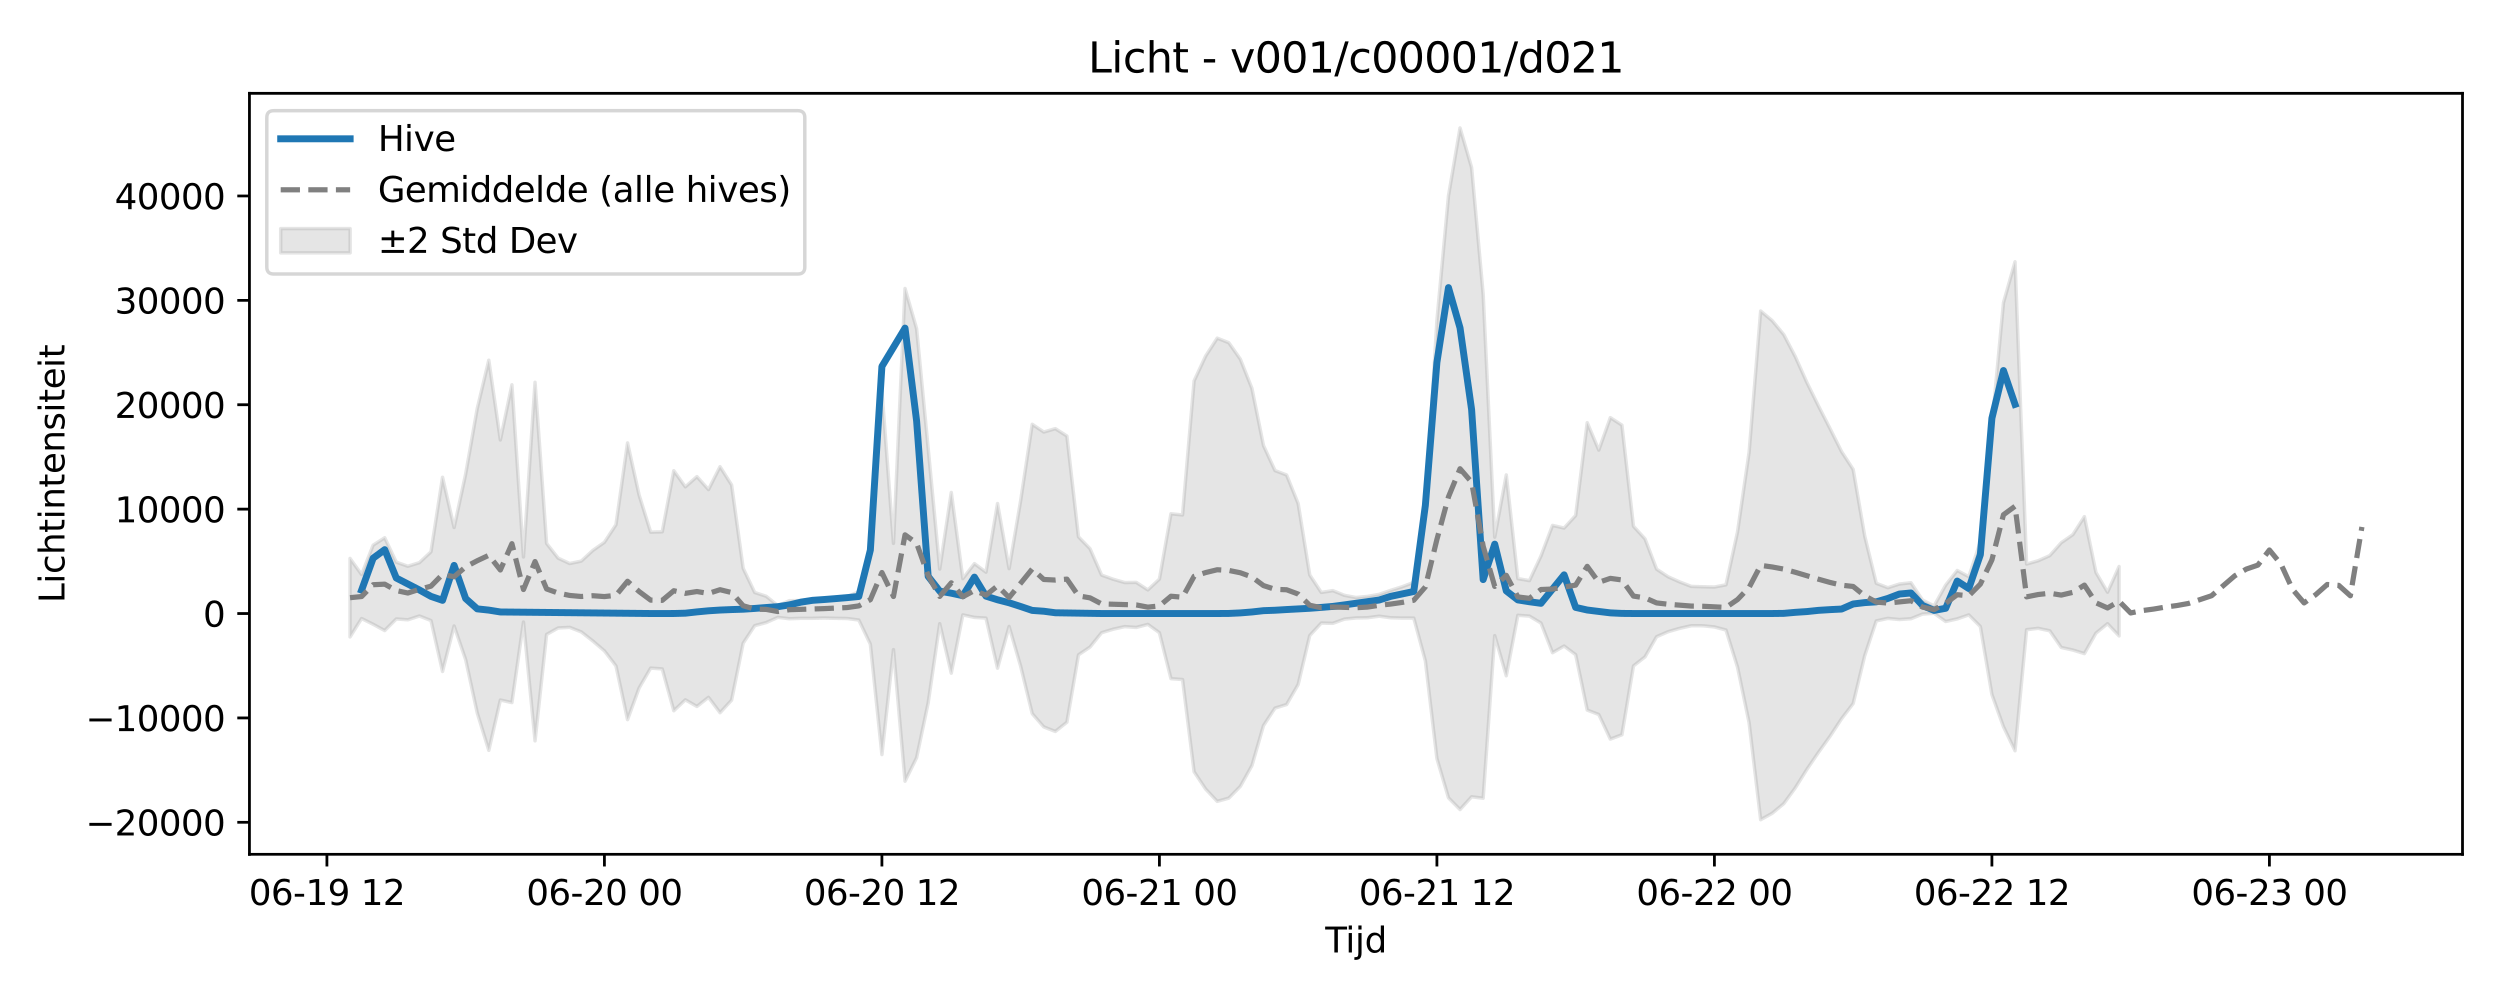 <?xml version="1.0" encoding="utf-8" standalone="no"?>
<!DOCTYPE svg PUBLIC "-//W3C//DTD SVG 1.1//EN"
  "http://www.w3.org/Graphics/SVG/1.1/DTD/svg11.dtd">
<svg xmlns:xlink="http://www.w3.org/1999/xlink" width="720pt" height="288pt" viewBox="0 0 720 288" xmlns="http://www.w3.org/2000/svg" version="1.1">
 <defs>
  <style type="text/css">*{stroke-linejoin: round; stroke-linecap: butt}</style>
 </defs>
 <g id="figure_1">
  <g id="patch_1">
   <path d="M 0 288 
L 720 288 
L 720 0 
L 0 0 
z
" style="fill: #ffffff"/>
  </g>
  <g id="axes_1">
   <g id="patch_2">
    <path d="M 71.84 246.04 
L 709.2 246.04 
L 709.2 26.88 
L 71.84 26.88 
z
" style="fill: #ffffff"/>
   </g>
   <g id="FillBetweenPolyCollection_1">
    <defs>
     <path id="ma3ac910454" d="M 100.811 -127.176 
L 100.811 -104.559 
L 104.141 -109.864 
L 107.471 -108.197 
L 110.801 -106.394 
L 114.131 -109.742 
L 117.461 -109.497 
L 120.791 -110.591 
L 124.121 -109.285 
L 127.451 -94.615 
L 130.781 -107.718 
L 134.111 -98.017 
L 137.441 -82.69 
L 140.771 -71.89 
L 144.101 -86.393 
L 147.431 -85.651 
L 150.761 -108.861 
L 154.091 -74.631 
L 157.421 -105.277 
L 160.751 -107.144 
L 164.081 -107.316 
L 167.411 -106.009 
L 170.741 -103.381 
L 174.071 -100.549 
L 177.401 -96.206 
L 180.731 -80.74 
L 184.061 -89.84 
L 187.391 -95.584 
L 190.721 -95.349 
L 194.051 -83.3 
L 197.381 -86.451 
L 200.711 -84.536 
L 204.041 -87.169 
L 207.371 -82.736 
L 210.701 -86.356 
L 214.031 -102.749 
L 217.361 -107.812 
L 220.691 -108.707 
L 224.021 -110.197 
L 227.351 -109.805 
L 230.681 -109.924 
L 234.01 -109.925 
L 237.34 -110.003 
L 240.67 -109.921 
L 244 -109.865 
L 247.33 -109.435 
L 250.66 -102.474 
L 253.99 -70.68 
L 257.32 -100.92 
L 260.65 -63.004 
L 263.98 -69.768 
L 267.31 -85.551 
L 270.64 -108.373 
L 273.97 -94.122 
L 277.3 -110.915 
L 280.63 -110.186 
L 283.96 -109.987 
L 287.29 -95.556 
L 290.62 -107.588 
L 293.95 -96.124 
L 297.28 -82.476 
L 300.61 -78.648 
L 303.94 -77.338 
L 307.27 -80.004 
L 310.6 -99.398 
L 313.93 -101.655 
L 317.26 -105.779 
L 320.59 -106.788 
L 323.92 -107.531 
L 327.25 -107.297 
L 330.58 -108.178 
L 333.91 -105.775 
L 337.24 -92.541 
L 340.57 -92.294 
L 343.9 -65.734 
L 347.23 -60.735 
L 350.56 -57.207 
L 353.89 -58.138 
L 357.22 -61.531 
L 360.55 -67.497 
L 363.88 -79.016 
L 367.21 -84.069 
L 370.54 -85.096 
L 373.87 -90.859 
L 377.2 -104.953 
L 380.53 -108.558 
L 383.86 -108.476 
L 387.19 -109.694 
L 390.52 -110.024 
L 393.85 -110.088 
L 397.18 -110.533 
L 400.51 -110.088 
L 403.84 -109.993 
L 407.17 -109.984 
L 410.5 -97.677 
L 413.83 -69.552 
L 417.16 -58.23 
L 420.49 -54.844 
L 423.82 -58.523 
L 427.15 -58.105 
L 430.48 -104.941 
L 433.81 -93.373 
L 437.14 -110.799 
L 440.47 -110.56 
L 443.8 -108.561 
L 447.13 -100.017 
L 450.46 -101.941 
L 453.79 -99.445 
L 457.12 -83.502 
L 460.45 -82.218 
L 463.78 -75.138 
L 467.11 -76.383 
L 470.44 -96.212 
L 473.77 -98.825 
L 477.1 -104.631 
L 480.43 -106.069 
L 483.76 -107.036 
L 487.09 -107.787 
L 490.42 -107.778 
L 493.75 -107.439 
L 497.08 -106.555 
L 500.41 -95.842 
L 503.74 -79.848 
L 507.07 -51.922 
L 510.4 -53.782 
L 513.73 -56.554 
L 517.06 -61.109 
L 520.39 -66.423 
L 523.72 -71.305 
L 527.05 -75.945 
L 530.38 -81.008 
L 533.71 -85.371 
L 537.04 -99.176 
L 540.37 -109.172 
L 543.7 -109.901 
L 547.03 -109.574 
L 550.359 -109.808 
L 553.689 -111.146 
L 557.019 -111.383 
L 560.349 -109.005 
L 563.679 -109.756 
L 567.009 -110.903 
L 570.339 -107.572 
L 573.669 -87.967 
L 576.999 -78.707 
L 580.329 -71.785 
L 583.659 -106.651 
L 586.989 -107.039 
L 590.319 -106.329 
L 593.649 -101.523 
L 596.979 -100.787 
L 600.309 -99.766 
L 603.639 -105.654 
L 606.969 -108.371 
L 610.299 -104.852 
L 610.299 -124.842 
L 610.299 -124.842 
L 606.969 -117.448 
L 603.639 -123.137 
L 600.309 -139.211 
L 596.979 -134.025 
L 593.649 -131.707 
L 590.319 -127.971 
L 586.989 -126.509 
L 583.659 -125.559 
L 580.329 -212.612 
L 576.999 -200.804 
L 573.669 -165.534 
L 570.339 -131.978 
L 567.009 -121.917 
L 563.679 -123.703 
L 560.349 -119.492 
L 557.019 -113.497 
L 553.689 -115.175 
L 550.359 -120.173 
L 547.03 -119.799 
L 543.7 -118.735 
L 540.37 -120.014 
L 537.04 -133.632 
L 533.71 -152.821 
L 530.38 -157.93 
L 527.05 -164.572 
L 523.72 -171.082 
L 520.39 -177.838 
L 517.06 -185.259 
L 513.73 -191.634 
L 510.4 -195.643 
L 507.07 -198.431 
L 503.74 -157.773 
L 500.41 -134.824 
L 497.08 -119.572 
L 493.75 -118.937 
L 490.42 -119.015 
L 487.09 -119.116 
L 483.76 -120.401 
L 480.43 -121.885 
L 477.1 -124.083 
L 473.77 -132.806 
L 470.44 -136.433 
L 467.11 -165.566 
L 463.78 -167.717 
L 460.45 -158.373 
L 457.12 -166.274 
L 453.79 -139.536 
L 450.46 -135.923 
L 447.13 -136.69 
L 443.8 -127.882 
L 440.47 -120.782 
L 437.14 -121.366 
L 433.81 -151.23 
L 430.48 -133.293 
L 427.15 -203.304 
L 423.82 -239.767 
L 420.49 -251.158 
L 417.16 -231.581 
L 413.83 -195.731 
L 410.5 -140.253 
L 407.17 -120.276 
L 403.84 -119.022 
L 400.51 -117.975 
L 397.18 -116.82 
L 393.85 -116.236 
L 390.52 -115.918 
L 387.19 -116.55 
L 383.86 -117.903 
L 380.53 -117.381 
L 377.2 -122.427 
L 373.87 -142.972 
L 370.54 -151.203 
L 367.21 -152.476 
L 363.88 -159.694 
L 360.55 -176.167 
L 357.22 -184.559 
L 353.89 -189.299 
L 350.56 -190.617 
L 347.23 -185.472 
L 343.9 -178.31 
L 340.57 -139.695 
L 337.24 -140.036 
L 333.91 -121.218 
L 330.58 -118.106 
L 327.25 -120.27 
L 323.92 -120.226 
L 320.59 -121.186 
L 317.26 -122.373 
L 313.93 -129.977 
L 310.6 -133.391 
L 307.27 -162.421 
L 303.94 -164.549 
L 300.61 -163.579 
L 297.28 -165.808 
L 293.95 -143.833 
L 290.62 -124.231 
L 287.29 -142.98 
L 283.96 -123.211 
L 280.63 -125.68 
L 277.3 -121.355 
L 273.97 -146.173 
L 270.64 -124.099 
L 267.31 -158.933 
L 263.98 -193.347 
L 260.65 -204.927 
L 257.32 -131.506 
L 253.99 -175.54 
L 250.66 -128.117 
L 247.33 -117.568 
L 244 -116.191 
L 240.67 -115.757 
L 237.34 -115.433 
L 234.01 -115.195 
L 230.681 -115.029 
L 227.351 -115.013 
L 224.021 -113.557 
L 220.691 -116.267 
L 217.361 -117.365 
L 214.031 -124.341 
L 210.701 -148.343 
L 207.371 -153.595 
L 204.041 -147.009 
L 200.711 -150.741 
L 197.381 -147.786 
L 194.051 -152.441 
L 190.721 -134.843 
L 187.391 -134.745 
L 184.061 -145.444 
L 180.731 -160.448 
L 177.401 -136.894 
L 174.071 -131.825 
L 170.741 -129.483 
L 167.411 -126.409 
L 164.081 -125.702 
L 160.751 -127.251 
L 157.421 -131.486 
L 154.091 -177.905 
L 150.761 -127.586 
L 147.431 -177.185 
L 144.101 -161.291 
L 140.771 -184.262 
L 137.441 -170.325 
L 134.111 -151.487 
L 130.781 -136.078 
L 127.451 -150.547 
L 124.121 -129.082 
L 120.791 -125.959 
L 117.461 -124.923 
L 114.131 -126.098 
L 110.801 -133.129 
L 107.471 -131.01 
L 104.141 -122.53 
L 100.811 -127.176 
z
" style="stroke: #808080; stroke-opacity: 0.2"/>
    </defs>
    <g clip-path="url(#pdccb8033ef)">
     <use xlink:href="#ma3ac910454" x="0" y="288" style="fill: #808080; fill-opacity: 0.2; stroke: #808080; stroke-opacity: 0.2"/>
    </g>
   </g>
   <g id="matplotlib.axis_1">
    <g id="xtick_1">
     <g id="line2d_1">
      <defs>
       <path id="m7e7abd9647" d="M 0 0 
L 0 3.5 
" style="stroke: #000000; stroke-width: 0.8"/>
      </defs>
      <g>
       <use xlink:href="#m7e7abd9647" x="94.151" y="246.04" style="stroke: #000000; stroke-width: 0.8"/>
      </g>
     </g>
     <g id="text_1">
      <!-- 06-19 12 -->
      <g transform="translate(71.67 260.638) scale(0.1 -0.1)">
       <defs>
        <path id="DejaVuSans-30" d="M 2034 4250 
Q 1547 4250 1301 3770 
Q 1056 3291 1056 2328 
Q 1056 1369 1301 889 
Q 1547 409 2034 409 
Q 2525 409 2770 889 
Q 3016 1369 3016 2328 
Q 3016 3291 2770 3770 
Q 2525 4250 2034 4250 
z
M 2034 4750 
Q 2819 4750 3233 4129 
Q 3647 3509 3647 2328 
Q 3647 1150 3233 529 
Q 2819 -91 2034 -91 
Q 1250 -91 836 529 
Q 422 1150 422 2328 
Q 422 3509 836 4129 
Q 1250 4750 2034 4750 
z
" transform="scale(0.016)"/>
        <path id="DejaVuSans-36" d="M 2113 2584 
Q 1688 2584 1439 2293 
Q 1191 2003 1191 1497 
Q 1191 994 1439 701 
Q 1688 409 2113 409 
Q 2538 409 2786 701 
Q 3034 994 3034 1497 
Q 3034 2003 2786 2293 
Q 2538 2584 2113 2584 
z
M 3366 4563 
L 3366 3988 
Q 3128 4100 2886 4159 
Q 2644 4219 2406 4219 
Q 1781 4219 1451 3797 
Q 1122 3375 1075 2522 
Q 1259 2794 1537 2939 
Q 1816 3084 2150 3084 
Q 2853 3084 3261 2657 
Q 3669 2231 3669 1497 
Q 3669 778 3244 343 
Q 2819 -91 2113 -91 
Q 1303 -91 875 529 
Q 447 1150 447 2328 
Q 447 3434 972 4092 
Q 1497 4750 2381 4750 
Q 2619 4750 2861 4703 
Q 3103 4656 3366 4563 
z
" transform="scale(0.016)"/>
        <path id="DejaVuSans-2d" d="M 313 2009 
L 1997 2009 
L 1997 1497 
L 313 1497 
L 313 2009 
z
" transform="scale(0.016)"/>
        <path id="DejaVuSans-31" d="M 794 531 
L 1825 531 
L 1825 4091 
L 703 3866 
L 703 4441 
L 1819 4666 
L 2450 4666 
L 2450 531 
L 3481 531 
L 3481 0 
L 794 0 
L 794 531 
z
" transform="scale(0.016)"/>
        <path id="DejaVuSans-39" d="M 703 97 
L 703 672 
Q 941 559 1184 500 
Q 1428 441 1663 441 
Q 2288 441 2617 861 
Q 2947 1281 2994 2138 
Q 2813 1869 2534 1725 
Q 2256 1581 1919 1581 
Q 1219 1581 811 2004 
Q 403 2428 403 3163 
Q 403 3881 828 4315 
Q 1253 4750 1959 4750 
Q 2769 4750 3195 4129 
Q 3622 3509 3622 2328 
Q 3622 1225 3098 567 
Q 2575 -91 1691 -91 
Q 1453 -91 1209 -44 
Q 966 3 703 97 
z
M 1959 2075 
Q 2384 2075 2632 2365 
Q 2881 2656 2881 3163 
Q 2881 3666 2632 3958 
Q 2384 4250 1959 4250 
Q 1534 4250 1286 3958 
Q 1038 3666 1038 3163 
Q 1038 2656 1286 2365 
Q 1534 2075 1959 2075 
z
" transform="scale(0.016)"/>
        <path id="DejaVuSans-20" transform="scale(0.016)"/>
        <path id="DejaVuSans-32" d="M 1228 531 
L 3431 531 
L 3431 0 
L 469 0 
L 469 531 
Q 828 903 1448 1529 
Q 2069 2156 2228 2338 
Q 2531 2678 2651 2914 
Q 2772 3150 2772 3378 
Q 2772 3750 2511 3984 
Q 2250 4219 1831 4219 
Q 1534 4219 1204 4116 
Q 875 4013 500 3803 
L 500 4441 
Q 881 4594 1212 4672 
Q 1544 4750 1819 4750 
Q 2544 4750 2975 4387 
Q 3406 4025 3406 3419 
Q 3406 3131 3298 2873 
Q 3191 2616 2906 2266 
Q 2828 2175 2409 1742 
Q 1991 1309 1228 531 
z
" transform="scale(0.016)"/>
       </defs>
       <use xlink:href="#DejaVuSans-30"/>
       <use xlink:href="#DejaVuSans-36" transform="translate(63.623 0)"/>
       <use xlink:href="#DejaVuSans-2d" transform="translate(127.246 0)"/>
       <use xlink:href="#DejaVuSans-31" transform="translate(163.33 0)"/>
       <use xlink:href="#DejaVuSans-39" transform="translate(226.953 0)"/>
       <use xlink:href="#DejaVuSans-20" transform="translate(290.576 0)"/>
       <use xlink:href="#DejaVuSans-31" transform="translate(322.363 0)"/>
       <use xlink:href="#DejaVuSans-32" transform="translate(385.986 0)"/>
      </g>
     </g>
    </g>
    <g id="xtick_2">
     <g id="line2d_2">
      <g>
       <use xlink:href="#m7e7abd9647" x="174.071" y="246.04" style="stroke: #000000; stroke-width: 0.8"/>
      </g>
     </g>
     <g id="text_2">
      <!-- 06-20 00 -->
      <g transform="translate(151.59 260.638) scale(0.1 -0.1)">
       <use xlink:href="#DejaVuSans-30"/>
       <use xlink:href="#DejaVuSans-36" transform="translate(63.623 0)"/>
       <use xlink:href="#DejaVuSans-2d" transform="translate(127.246 0)"/>
       <use xlink:href="#DejaVuSans-32" transform="translate(163.33 0)"/>
       <use xlink:href="#DejaVuSans-30" transform="translate(226.953 0)"/>
       <use xlink:href="#DejaVuSans-20" transform="translate(290.576 0)"/>
       <use xlink:href="#DejaVuSans-30" transform="translate(322.363 0)"/>
       <use xlink:href="#DejaVuSans-30" transform="translate(385.986 0)"/>
      </g>
     </g>
    </g>
    <g id="xtick_3">
     <g id="line2d_3">
      <g>
       <use xlink:href="#m7e7abd9647" x="253.99" y="246.04" style="stroke: #000000; stroke-width: 0.8"/>
      </g>
     </g>
     <g id="text_3">
      <!-- 06-20 12 -->
      <g transform="translate(231.51 260.638) scale(0.1 -0.1)">
       <use xlink:href="#DejaVuSans-30"/>
       <use xlink:href="#DejaVuSans-36" transform="translate(63.623 0)"/>
       <use xlink:href="#DejaVuSans-2d" transform="translate(127.246 0)"/>
       <use xlink:href="#DejaVuSans-32" transform="translate(163.33 0)"/>
       <use xlink:href="#DejaVuSans-30" transform="translate(226.953 0)"/>
       <use xlink:href="#DejaVuSans-20" transform="translate(290.576 0)"/>
       <use xlink:href="#DejaVuSans-31" transform="translate(322.363 0)"/>
       <use xlink:href="#DejaVuSans-32" transform="translate(385.986 0)"/>
      </g>
     </g>
    </g>
    <g id="xtick_4">
     <g id="line2d_4">
      <g>
       <use xlink:href="#m7e7abd9647" x="333.91" y="246.04" style="stroke: #000000; stroke-width: 0.8"/>
      </g>
     </g>
     <g id="text_4">
      <!-- 06-21 00 -->
      <g transform="translate(311.43 260.638) scale(0.1 -0.1)">
       <use xlink:href="#DejaVuSans-30"/>
       <use xlink:href="#DejaVuSans-36" transform="translate(63.623 0)"/>
       <use xlink:href="#DejaVuSans-2d" transform="translate(127.246 0)"/>
       <use xlink:href="#DejaVuSans-32" transform="translate(163.33 0)"/>
       <use xlink:href="#DejaVuSans-31" transform="translate(226.953 0)"/>
       <use xlink:href="#DejaVuSans-20" transform="translate(290.576 0)"/>
       <use xlink:href="#DejaVuSans-30" transform="translate(322.363 0)"/>
       <use xlink:href="#DejaVuSans-30" transform="translate(385.986 0)"/>
      </g>
     </g>
    </g>
    <g id="xtick_5">
     <g id="line2d_5">
      <g>
       <use xlink:href="#m7e7abd9647" x="413.83" y="246.04" style="stroke: #000000; stroke-width: 0.8"/>
      </g>
     </g>
     <g id="text_5">
      <!-- 06-21 12 -->
      <g transform="translate(391.349 260.638) scale(0.1 -0.1)">
       <use xlink:href="#DejaVuSans-30"/>
       <use xlink:href="#DejaVuSans-36" transform="translate(63.623 0)"/>
       <use xlink:href="#DejaVuSans-2d" transform="translate(127.246 0)"/>
       <use xlink:href="#DejaVuSans-32" transform="translate(163.33 0)"/>
       <use xlink:href="#DejaVuSans-31" transform="translate(226.953 0)"/>
       <use xlink:href="#DejaVuSans-20" transform="translate(290.576 0)"/>
       <use xlink:href="#DejaVuSans-31" transform="translate(322.363 0)"/>
       <use xlink:href="#DejaVuSans-32" transform="translate(385.986 0)"/>
      </g>
     </g>
    </g>
    <g id="xtick_6">
     <g id="line2d_6">
      <g>
       <use xlink:href="#m7e7abd9647" x="493.75" y="246.04" style="stroke: #000000; stroke-width: 0.8"/>
      </g>
     </g>
     <g id="text_6">
      <!-- 06-22 00 -->
      <g transform="translate(471.269 260.638) scale(0.1 -0.1)">
       <use xlink:href="#DejaVuSans-30"/>
       <use xlink:href="#DejaVuSans-36" transform="translate(63.623 0)"/>
       <use xlink:href="#DejaVuSans-2d" transform="translate(127.246 0)"/>
       <use xlink:href="#DejaVuSans-32" transform="translate(163.33 0)"/>
       <use xlink:href="#DejaVuSans-32" transform="translate(226.953 0)"/>
       <use xlink:href="#DejaVuSans-20" transform="translate(290.576 0)"/>
       <use xlink:href="#DejaVuSans-30" transform="translate(322.363 0)"/>
       <use xlink:href="#DejaVuSans-30" transform="translate(385.986 0)"/>
      </g>
     </g>
    </g>
    <g id="xtick_7">
     <g id="line2d_7">
      <g>
       <use xlink:href="#m7e7abd9647" x="573.669" y="246.04" style="stroke: #000000; stroke-width: 0.8"/>
      </g>
     </g>
     <g id="text_7">
      <!-- 06-22 12 -->
      <g transform="translate(551.189 260.638) scale(0.1 -0.1)">
       <use xlink:href="#DejaVuSans-30"/>
       <use xlink:href="#DejaVuSans-36" transform="translate(63.623 0)"/>
       <use xlink:href="#DejaVuSans-2d" transform="translate(127.246 0)"/>
       <use xlink:href="#DejaVuSans-32" transform="translate(163.33 0)"/>
       <use xlink:href="#DejaVuSans-32" transform="translate(226.953 0)"/>
       <use xlink:href="#DejaVuSans-20" transform="translate(290.576 0)"/>
       <use xlink:href="#DejaVuSans-31" transform="translate(322.363 0)"/>
       <use xlink:href="#DejaVuSans-32" transform="translate(385.986 0)"/>
      </g>
     </g>
    </g>
    <g id="xtick_8">
     <g id="line2d_8">
      <g>
       <use xlink:href="#m7e7abd9647" x="653.589" y="246.04" style="stroke: #000000; stroke-width: 0.8"/>
      </g>
     </g>
     <g id="text_8">
      <!-- 06-23 00 -->
      <g transform="translate(631.109 260.638) scale(0.1 -0.1)">
       <defs>
        <path id="DejaVuSans-33" d="M 2597 2516 
Q 3050 2419 3304 2112 
Q 3559 1806 3559 1356 
Q 3559 666 3084 287 
Q 2609 -91 1734 -91 
Q 1441 -91 1130 -33 
Q 819 25 488 141 
L 488 750 
Q 750 597 1062 519 
Q 1375 441 1716 441 
Q 2309 441 2620 675 
Q 2931 909 2931 1356 
Q 2931 1769 2642 2001 
Q 2353 2234 1838 2234 
L 1294 2234 
L 1294 2753 
L 1863 2753 
Q 2328 2753 2575 2939 
Q 2822 3125 2822 3475 
Q 2822 3834 2567 4026 
Q 2313 4219 1838 4219 
Q 1578 4219 1281 4162 
Q 984 4106 628 3988 
L 628 4550 
Q 988 4650 1302 4700 
Q 1616 4750 1894 4750 
Q 2613 4750 3031 4423 
Q 3450 4097 3450 3541 
Q 3450 3153 3228 2886 
Q 3006 2619 2597 2516 
z
" transform="scale(0.016)"/>
       </defs>
       <use xlink:href="#DejaVuSans-30"/>
       <use xlink:href="#DejaVuSans-36" transform="translate(63.623 0)"/>
       <use xlink:href="#DejaVuSans-2d" transform="translate(127.246 0)"/>
       <use xlink:href="#DejaVuSans-32" transform="translate(163.33 0)"/>
       <use xlink:href="#DejaVuSans-33" transform="translate(226.953 0)"/>
       <use xlink:href="#DejaVuSans-20" transform="translate(290.576 0)"/>
       <use xlink:href="#DejaVuSans-30" transform="translate(322.363 0)"/>
       <use xlink:href="#DejaVuSans-30" transform="translate(385.986 0)"/>
      </g>
     </g>
    </g>
    <g id="text_9">
     <!-- Tijd -->
     <g transform="translate(381.67 274.317) scale(0.1 -0.1)">
      <defs>
       <path id="DejaVuSans-54" d="M -19 4666 
L 3928 4666 
L 3928 4134 
L 2272 4134 
L 2272 0 
L 1638 0 
L 1638 4134 
L -19 4134 
L -19 4666 
z
" transform="scale(0.016)"/>
       <path id="DejaVuSans-69" d="M 603 3500 
L 1178 3500 
L 1178 0 
L 603 0 
L 603 3500 
z
M 603 4863 
L 1178 4863 
L 1178 4134 
L 603 4134 
L 603 4863 
z
" transform="scale(0.016)"/>
       <path id="DejaVuSans-6a" d="M 603 3500 
L 1178 3500 
L 1178 -63 
Q 1178 -731 923 -1031 
Q 669 -1331 103 -1331 
L -116 -1331 
L -116 -844 
L 38 -844 
Q 366 -844 484 -692 
Q 603 -541 603 -63 
L 603 3500 
z
M 603 4863 
L 1178 4863 
L 1178 4134 
L 603 4134 
L 603 4863 
z
" transform="scale(0.016)"/>
       <path id="DejaVuSans-64" d="M 2906 2969 
L 2906 4863 
L 3481 4863 
L 3481 0 
L 2906 0 
L 2906 525 
Q 2725 213 2448 61 
Q 2172 -91 1784 -91 
Q 1150 -91 751 415 
Q 353 922 353 1747 
Q 353 2572 751 3078 
Q 1150 3584 1784 3584 
Q 2172 3584 2448 3432 
Q 2725 3281 2906 2969 
z
M 947 1747 
Q 947 1113 1208 752 
Q 1469 391 1925 391 
Q 2381 391 2643 752 
Q 2906 1113 2906 1747 
Q 2906 2381 2643 2742 
Q 2381 3103 1925 3103 
Q 1469 3103 1208 2742 
Q 947 2381 947 1747 
z
" transform="scale(0.016)"/>
      </defs>
      <use xlink:href="#DejaVuSans-54"/>
      <use xlink:href="#DejaVuSans-69" transform="translate(57.959 0)"/>
      <use xlink:href="#DejaVuSans-6a" transform="translate(85.742 0)"/>
      <use xlink:href="#DejaVuSans-64" transform="translate(113.525 0)"/>
     </g>
    </g>
   </g>
   <g id="matplotlib.axis_2">
    <g id="ytick_1">
     <g id="line2d_9">
      <defs>
       <path id="maa33395574" d="M 0 0 
L -3.5 0 
" style="stroke: #000000; stroke-width: 0.8"/>
      </defs>
      <g>
       <use xlink:href="#maa33395574" x="71.84" y="236.822" style="stroke: #000000; stroke-width: 0.8"/>
      </g>
     </g>
     <g id="text_10">
      <!-- −20000 -->
      <g transform="translate(24.648 240.622) scale(0.1 -0.1)">
       <defs>
        <path id="DejaVuSans-2212" d="M 678 2272 
L 4684 2272 
L 4684 1741 
L 678 1741 
L 678 2272 
z
" transform="scale(0.016)"/>
       </defs>
       <use xlink:href="#DejaVuSans-2212"/>
       <use xlink:href="#DejaVuSans-32" transform="translate(83.789 0)"/>
       <use xlink:href="#DejaVuSans-30" transform="translate(147.412 0)"/>
       <use xlink:href="#DejaVuSans-30" transform="translate(211.035 0)"/>
       <use xlink:href="#DejaVuSans-30" transform="translate(274.658 0)"/>
       <use xlink:href="#DejaVuSans-30" transform="translate(338.281 0)"/>
      </g>
     </g>
    </g>
    <g id="ytick_2">
     <g id="line2d_10">
      <g>
       <use xlink:href="#maa33395574" x="71.84" y="206.759" style="stroke: #000000; stroke-width: 0.8"/>
      </g>
     </g>
     <g id="text_11">
      <!-- −10000 -->
      <g transform="translate(24.648 210.558) scale(0.1 -0.1)">
       <use xlink:href="#DejaVuSans-2212"/>
       <use xlink:href="#DejaVuSans-31" transform="translate(83.789 0)"/>
       <use xlink:href="#DejaVuSans-30" transform="translate(147.412 0)"/>
       <use xlink:href="#DejaVuSans-30" transform="translate(211.035 0)"/>
       <use xlink:href="#DejaVuSans-30" transform="translate(274.658 0)"/>
       <use xlink:href="#DejaVuSans-30" transform="translate(338.281 0)"/>
      </g>
     </g>
    </g>
    <g id="ytick_3">
     <g id="line2d_11">
      <g>
       <use xlink:href="#maa33395574" x="71.84" y="176.695" style="stroke: #000000; stroke-width: 0.8"/>
      </g>
     </g>
     <g id="text_12">
      <!-- 0 -->
      <g transform="translate(58.477 180.494) scale(0.1 -0.1)">
       <use xlink:href="#DejaVuSans-30"/>
      </g>
     </g>
    </g>
    <g id="ytick_4">
     <g id="line2d_12">
      <g>
       <use xlink:href="#maa33395574" x="71.84" y="146.631" style="stroke: #000000; stroke-width: 0.8"/>
      </g>
     </g>
     <g id="text_13">
      <!-- 10000 -->
      <g transform="translate(33.028 150.431) scale(0.1 -0.1)">
       <use xlink:href="#DejaVuSans-31"/>
       <use xlink:href="#DejaVuSans-30" transform="translate(63.623 0)"/>
       <use xlink:href="#DejaVuSans-30" transform="translate(127.246 0)"/>
       <use xlink:href="#DejaVuSans-30" transform="translate(190.869 0)"/>
       <use xlink:href="#DejaVuSans-30" transform="translate(254.492 0)"/>
      </g>
     </g>
    </g>
    <g id="ytick_5">
     <g id="line2d_13">
      <g>
       <use xlink:href="#maa33395574" x="71.84" y="116.568" style="stroke: #000000; stroke-width: 0.8"/>
      </g>
     </g>
     <g id="text_14">
      <!-- 20000 -->
      <g transform="translate(33.028 120.367) scale(0.1 -0.1)">
       <use xlink:href="#DejaVuSans-32"/>
       <use xlink:href="#DejaVuSans-30" transform="translate(63.623 0)"/>
       <use xlink:href="#DejaVuSans-30" transform="translate(127.246 0)"/>
       <use xlink:href="#DejaVuSans-30" transform="translate(190.869 0)"/>
       <use xlink:href="#DejaVuSans-30" transform="translate(254.492 0)"/>
      </g>
     </g>
    </g>
    <g id="ytick_6">
     <g id="line2d_14">
      <g>
       <use xlink:href="#maa33395574" x="71.84" y="86.504" style="stroke: #000000; stroke-width: 0.8"/>
      </g>
     </g>
     <g id="text_15">
      <!-- 30000 -->
      <g transform="translate(33.028 90.303) scale(0.1 -0.1)">
       <use xlink:href="#DejaVuSans-33"/>
       <use xlink:href="#DejaVuSans-30" transform="translate(63.623 0)"/>
       <use xlink:href="#DejaVuSans-30" transform="translate(127.246 0)"/>
       <use xlink:href="#DejaVuSans-30" transform="translate(190.869 0)"/>
       <use xlink:href="#DejaVuSans-30" transform="translate(254.492 0)"/>
      </g>
     </g>
    </g>
    <g id="ytick_7">
     <g id="line2d_15">
      <g>
       <use xlink:href="#maa33395574" x="71.84" y="56.44" style="stroke: #000000; stroke-width: 0.8"/>
      </g>
     </g>
     <g id="text_16">
      <!-- 40000 -->
      <g transform="translate(33.028 60.24) scale(0.1 -0.1)">
       <defs>
        <path id="DejaVuSans-34" d="M 2419 4116 
L 825 1625 
L 2419 1625 
L 2419 4116 
z
M 2253 4666 
L 3047 4666 
L 3047 1625 
L 3713 1625 
L 3713 1100 
L 3047 1100 
L 3047 0 
L 2419 0 
L 2419 1100 
L 313 1100 
L 313 1709 
L 2253 4666 
z
" transform="scale(0.016)"/>
       </defs>
       <use xlink:href="#DejaVuSans-34"/>
       <use xlink:href="#DejaVuSans-30" transform="translate(63.623 0)"/>
       <use xlink:href="#DejaVuSans-30" transform="translate(127.246 0)"/>
       <use xlink:href="#DejaVuSans-30" transform="translate(190.869 0)"/>
       <use xlink:href="#DejaVuSans-30" transform="translate(254.492 0)"/>
      </g>
     </g>
    </g>
    <g id="text_17">
     <!-- Lichtintensiteit -->
     <g transform="translate(18.568 173.656) rotate(-90) scale(0.1 -0.1)">
      <defs>
       <path id="DejaVuSans-4c" d="M 628 4666 
L 1259 4666 
L 1259 531 
L 3531 531 
L 3531 0 
L 628 0 
L 628 4666 
z
" transform="scale(0.016)"/>
       <path id="DejaVuSans-63" d="M 3122 3366 
L 3122 2828 
Q 2878 2963 2633 3030 
Q 2388 3097 2138 3097 
Q 1578 3097 1268 2742 
Q 959 2388 959 1747 
Q 959 1106 1268 751 
Q 1578 397 2138 397 
Q 2388 397 2633 464 
Q 2878 531 3122 666 
L 3122 134 
Q 2881 22 2623 -34 
Q 2366 -91 2075 -91 
Q 1284 -91 818 406 
Q 353 903 353 1747 
Q 353 2603 823 3093 
Q 1294 3584 2113 3584 
Q 2378 3584 2631 3529 
Q 2884 3475 3122 3366 
z
" transform="scale(0.016)"/>
       <path id="DejaVuSans-68" d="M 3513 2113 
L 3513 0 
L 2938 0 
L 2938 2094 
Q 2938 2591 2744 2837 
Q 2550 3084 2163 3084 
Q 1697 3084 1428 2787 
Q 1159 2491 1159 1978 
L 1159 0 
L 581 0 
L 581 4863 
L 1159 4863 
L 1159 2956 
Q 1366 3272 1645 3428 
Q 1925 3584 2291 3584 
Q 2894 3584 3203 3211 
Q 3513 2838 3513 2113 
z
" transform="scale(0.016)"/>
       <path id="DejaVuSans-74" d="M 1172 4494 
L 1172 3500 
L 2356 3500 
L 2356 3053 
L 1172 3053 
L 1172 1153 
Q 1172 725 1289 603 
Q 1406 481 1766 481 
L 2356 481 
L 2356 0 
L 1766 0 
Q 1100 0 847 248 
Q 594 497 594 1153 
L 594 3053 
L 172 3053 
L 172 3500 
L 594 3500 
L 594 4494 
L 1172 4494 
z
" transform="scale(0.016)"/>
       <path id="DejaVuSans-6e" d="M 3513 2113 
L 3513 0 
L 2938 0 
L 2938 2094 
Q 2938 2591 2744 2837 
Q 2550 3084 2163 3084 
Q 1697 3084 1428 2787 
Q 1159 2491 1159 1978 
L 1159 0 
L 581 0 
L 581 3500 
L 1159 3500 
L 1159 2956 
Q 1366 3272 1645 3428 
Q 1925 3584 2291 3584 
Q 2894 3584 3203 3211 
Q 3513 2838 3513 2113 
z
" transform="scale(0.016)"/>
       <path id="DejaVuSans-65" d="M 3597 1894 
L 3597 1613 
L 953 1613 
Q 991 1019 1311 708 
Q 1631 397 2203 397 
Q 2534 397 2845 478 
Q 3156 559 3463 722 
L 3463 178 
Q 3153 47 2828 -22 
Q 2503 -91 2169 -91 
Q 1331 -91 842 396 
Q 353 884 353 1716 
Q 353 2575 817 3079 
Q 1281 3584 2069 3584 
Q 2775 3584 3186 3129 
Q 3597 2675 3597 1894 
z
M 3022 2063 
Q 3016 2534 2758 2815 
Q 2500 3097 2075 3097 
Q 1594 3097 1305 2825 
Q 1016 2553 972 2059 
L 3022 2063 
z
" transform="scale(0.016)"/>
       <path id="DejaVuSans-73" d="M 2834 3397 
L 2834 2853 
Q 2591 2978 2328 3040 
Q 2066 3103 1784 3103 
Q 1356 3103 1142 2972 
Q 928 2841 928 2578 
Q 928 2378 1081 2264 
Q 1234 2150 1697 2047 
L 1894 2003 
Q 2506 1872 2764 1633 
Q 3022 1394 3022 966 
Q 3022 478 2636 193 
Q 2250 -91 1575 -91 
Q 1294 -91 989 -36 
Q 684 19 347 128 
L 347 722 
Q 666 556 975 473 
Q 1284 391 1588 391 
Q 1994 391 2212 530 
Q 2431 669 2431 922 
Q 2431 1156 2273 1281 
Q 2116 1406 1581 1522 
L 1381 1569 
Q 847 1681 609 1914 
Q 372 2147 372 2553 
Q 372 3047 722 3315 
Q 1072 3584 1716 3584 
Q 2034 3584 2315 3537 
Q 2597 3491 2834 3397 
z
" transform="scale(0.016)"/>
      </defs>
      <use xlink:href="#DejaVuSans-4c"/>
      <use xlink:href="#DejaVuSans-69" transform="translate(55.713 0)"/>
      <use xlink:href="#DejaVuSans-63" transform="translate(83.496 0)"/>
      <use xlink:href="#DejaVuSans-68" transform="translate(138.477 0)"/>
      <use xlink:href="#DejaVuSans-74" transform="translate(201.855 0)"/>
      <use xlink:href="#DejaVuSans-69" transform="translate(241.064 0)"/>
      <use xlink:href="#DejaVuSans-6e" transform="translate(268.848 0)"/>
      <use xlink:href="#DejaVuSans-74" transform="translate(332.227 0)"/>
      <use xlink:href="#DejaVuSans-65" transform="translate(371.436 0)"/>
      <use xlink:href="#DejaVuSans-6e" transform="translate(432.959 0)"/>
      <use xlink:href="#DejaVuSans-73" transform="translate(496.338 0)"/>
      <use xlink:href="#DejaVuSans-69" transform="translate(548.438 0)"/>
      <use xlink:href="#DejaVuSans-74" transform="translate(576.221 0)"/>
      <use xlink:href="#DejaVuSans-65" transform="translate(615.43 0)"/>
      <use xlink:href="#DejaVuSans-69" transform="translate(676.953 0)"/>
      <use xlink:href="#DejaVuSans-74" transform="translate(704.736 0)"/>
     </g>
    </g>
   </g>
   <g id="line2d_16">
    <path d="M 104.141 169.951 
L 107.471 160.751 
L 110.801 158.301 
L 114.131 166.466 
L 120.791 169.907 
L 124.121 171.759 
L 127.451 172.9 
L 130.781 162.839 
L 134.111 172.381 
L 137.441 175.353 
L 140.771 175.71 
L 144.101 176.246 
L 187.391 176.695 
L 190.721 176.695 
L 194.051 176.688 
L 197.381 176.596 
L 200.711 176.227 
L 204.041 175.909 
L 207.371 175.695 
L 210.701 175.556 
L 214.031 175.45 
L 217.361 175.229 
L 220.691 174.962 
L 224.021 174.721 
L 227.351 174.215 
L 230.681 173.413 
L 234.01 172.894 
L 237.34 172.663 
L 240.67 172.397 
L 244 172.114 
L 247.33 171.79 
L 250.66 158.436 
L 253.99 105.531 
L 260.65 94.503 
L 263.98 121.212 
L 267.31 165.995 
L 270.64 170.251 
L 273.97 170.841 
L 277.3 171.564 
L 280.63 166.215 
L 283.96 171.687 
L 287.29 172.737 
L 290.62 173.598 
L 293.95 174.673 
L 297.28 175.801 
L 300.61 176.035 
L 303.94 176.476 
L 317.26 176.695 
L 320.59 176.695 
L 323.92 176.695 
L 327.25 176.695 
L 330.58 176.695 
L 333.91 176.695 
L 337.24 176.695 
L 340.57 176.695 
L 343.9 176.695 
L 347.23 176.695 
L 350.56 176.695 
L 353.89 176.671 
L 357.22 176.516 
L 360.55 176.247 
L 363.88 175.874 
L 367.21 175.751 
L 370.54 175.548 
L 373.87 175.368 
L 377.2 175.185 
L 380.53 174.933 
L 383.86 174.649 
L 387.19 174.207 
L 397.18 172.812 
L 400.51 171.751 
L 403.84 171.049 
L 407.17 170.349 
L 410.5 145.581 
L 413.83 104.363 
L 417.16 82.836 
L 420.49 94.438 
L 423.82 117.961 
L 427.15 166.922 
L 430.48 156.718 
L 433.81 170.181 
L 437.14 172.772 
L 440.47 173.303 
L 443.8 173.756 
L 450.46 165.556 
L 453.79 174.931 
L 457.12 175.685 
L 460.45 176.098 
L 463.78 176.506 
L 467.11 176.662 
L 470.44 176.694 
L 473.77 176.695 
L 477.1 176.695 
L 480.43 176.695 
L 483.76 176.695 
L 487.09 176.695 
L 490.42 176.695 
L 493.75 176.695 
L 497.08 176.695 
L 500.41 176.695 
L 503.74 176.695 
L 507.07 176.695 
L 510.4 176.693 
L 513.73 176.649 
L 517.06 176.352 
L 520.39 176.131 
L 523.72 175.781 
L 527.05 175.573 
L 530.38 175.405 
L 533.71 173.946 
L 537.04 173.55 
L 540.37 173.335 
L 543.7 172.353 
L 547.03 171.083 
L 550.359 170.777 
L 553.689 174.373 
L 557.019 175.794 
L 560.349 175.188 
L 563.679 167.353 
L 567.009 169.497 
L 570.339 159.755 
L 573.669 120.456 
L 576.999 106.719 
L 580.329 116.449 
" clip-path="url(#pdccb8033ef)" style="fill: none; stroke: #1f77b4; stroke-width: 2; stroke-linecap: square"/>
   </g>
   <g id="line2d_17">
    <path d="M 100.811 172.133 
L 104.141 171.803 
L 107.471 168.397 
L 110.801 168.238 
L 114.131 170.08 
L 117.461 170.79 
L 120.791 169.725 
L 124.121 168.817 
L 127.451 165.419 
L 130.781 166.102 
L 134.111 163.248 
L 137.441 161.492 
L 140.771 159.924 
L 144.101 164.158 
L 147.431 156.582 
L 150.761 169.777 
L 154.091 161.732 
L 157.421 169.618 
L 160.751 170.802 
L 164.081 171.491 
L 167.411 171.791 
L 170.741 171.568 
L 174.071 171.813 
L 177.401 171.45 
L 180.731 167.406 
L 184.061 170.358 
L 187.391 172.836 
L 190.721 172.904 
L 194.051 170.13 
L 197.381 170.881 
L 200.711 170.361 
L 204.041 170.911 
L 207.371 169.834 
L 210.701 170.65 
L 214.031 174.455 
L 217.361 175.412 
L 220.691 175.513 
L 224.021 176.123 
L 227.351 175.591 
L 237.34 175.282 
L 244 174.972 
L 247.33 174.498 
L 250.66 172.705 
L 253.99 164.89 
L 257.32 171.787 
L 260.65 154.035 
L 263.98 156.442 
L 267.31 165.758 
L 270.64 171.764 
L 273.97 167.853 
L 277.3 171.865 
L 280.63 170.067 
L 283.96 171.401 
L 287.29 168.732 
L 290.62 172.091 
L 297.28 163.858 
L 300.61 166.887 
L 303.94 167.057 
L 307.27 166.787 
L 310.6 171.606 
L 313.93 172.184 
L 317.26 173.924 
L 327.25 174.217 
L 330.58 174.858 
L 333.91 174.503 
L 337.24 171.712 
L 340.57 172.005 
L 343.9 165.978 
L 347.23 164.897 
L 350.56 164.088 
L 353.89 164.281 
L 357.22 164.955 
L 360.55 166.168 
L 363.88 168.645 
L 367.21 169.727 
L 370.54 169.851 
L 373.87 171.085 
L 377.2 174.31 
L 380.53 175.03 
L 383.86 174.81 
L 390.52 175.029 
L 393.85 174.838 
L 397.18 174.323 
L 400.51 173.969 
L 403.84 173.492 
L 407.17 172.87 
L 410.5 169.035 
L 413.83 155.358 
L 417.16 143.094 
L 420.49 134.999 
L 423.82 138.855 
L 427.15 157.296 
L 430.48 168.883 
L 433.81 165.698 
L 437.14 171.917 
L 440.47 172.329 
L 443.8 169.779 
L 447.13 169.647 
L 453.79 168.51 
L 457.12 163.112 
L 460.45 167.705 
L 463.78 166.573 
L 467.11 167.026 
L 470.44 171.677 
L 473.77 172.185 
L 477.1 173.643 
L 480.43 174.023 
L 487.09 174.548 
L 490.42 174.603 
L 497.08 174.936 
L 500.41 172.667 
L 503.74 169.19 
L 507.07 162.824 
L 510.4 163.288 
L 513.73 163.906 
L 517.06 164.816 
L 523.72 166.807 
L 527.05 167.742 
L 530.38 168.531 
L 533.71 168.904 
L 537.04 171.596 
L 540.37 173.407 
L 543.7 173.682 
L 550.359 173.009 
L 553.689 174.839 
L 557.019 175.56 
L 560.349 173.752 
L 563.679 171.271 
L 567.009 171.59 
L 570.339 168.225 
L 573.669 161.25 
L 576.999 148.245 
L 580.329 145.801 
L 583.659 171.895 
L 586.989 171.226 
L 590.319 170.85 
L 593.649 171.385 
L 596.979 170.594 
L 600.309 168.511 
L 603.639 173.604 
L 606.969 175.09 
L 610.299 173.153 
L 613.629 176.535 
L 616.959 175.846 
L 620.289 175.405 
L 623.619 174.837 
L 626.949 174.395 
L 630.279 173.794 
L 636.939 171.568 
L 643.599 165.839 
L 646.929 163.9 
L 650.259 162.755 
L 653.589 158.397 
L 656.919 162.462 
L 660.249 169.727 
L 663.579 173.64 
L 666.909 171.28 
L 670.239 168.33 
L 673.569 168.59 
L 676.899 171.582 
L 680.229 151.764 
L 680.229 151.764 
" clip-path="url(#pdccb8033ef)" style="fill: none; stroke-dasharray: 5.55,2.4; stroke-dashoffset: 0; stroke: #808080; stroke-width: 1.5"/>
   </g>
   <g id="patch_3">
    <path d="M 71.84 246.04 
L 71.84 26.88 
" style="fill: none; stroke: #000000; stroke-width: 0.8; stroke-linejoin: miter; stroke-linecap: square"/>
   </g>
   <g id="patch_4">
    <path d="M 709.2 246.04 
L 709.2 26.88 
" style="fill: none; stroke: #000000; stroke-width: 0.8; stroke-linejoin: miter; stroke-linecap: square"/>
   </g>
   <g id="patch_5">
    <path d="M 71.84 246.04 
L 709.2 246.04 
" style="fill: none; stroke: #000000; stroke-width: 0.8; stroke-linejoin: miter; stroke-linecap: square"/>
   </g>
   <g id="patch_6">
    <path d="M 71.84 26.88 
L 709.2 26.88 
" style="fill: none; stroke: #000000; stroke-width: 0.8; stroke-linejoin: miter; stroke-linecap: square"/>
   </g>
   <g id="text_18">
    <!-- Licht - v001/c00001/d021 -->
    <g transform="translate(313.383 20.88) scale(0.12 -0.12)">
     <defs>
      <path id="DejaVuSans-76" d="M 191 3500 
L 800 3500 
L 1894 563 
L 2988 3500 
L 3597 3500 
L 2284 0 
L 1503 0 
L 191 3500 
z
" transform="scale(0.016)"/>
      <path id="DejaVuSans-2f" d="M 1625 4666 
L 2156 4666 
L 531 -594 
L 0 -594 
L 1625 4666 
z
" transform="scale(0.016)"/>
     </defs>
     <use xlink:href="#DejaVuSans-4c"/>
     <use xlink:href="#DejaVuSans-69" transform="translate(55.713 0)"/>
     <use xlink:href="#DejaVuSans-63" transform="translate(83.496 0)"/>
     <use xlink:href="#DejaVuSans-68" transform="translate(138.477 0)"/>
     <use xlink:href="#DejaVuSans-74" transform="translate(201.855 0)"/>
     <use xlink:href="#DejaVuSans-20" transform="translate(241.064 0)"/>
     <use xlink:href="#DejaVuSans-2d" transform="translate(272.852 0)"/>
     <use xlink:href="#DejaVuSans-20" transform="translate(308.936 0)"/>
     <use xlink:href="#DejaVuSans-76" transform="translate(340.723 0)"/>
     <use xlink:href="#DejaVuSans-30" transform="translate(399.902 0)"/>
     <use xlink:href="#DejaVuSans-30" transform="translate(463.525 0)"/>
     <use xlink:href="#DejaVuSans-31" transform="translate(527.148 0)"/>
     <use xlink:href="#DejaVuSans-2f" transform="translate(590.771 0)"/>
     <use xlink:href="#DejaVuSans-63" transform="translate(624.463 0)"/>
     <use xlink:href="#DejaVuSans-30" transform="translate(679.443 0)"/>
     <use xlink:href="#DejaVuSans-30" transform="translate(743.066 0)"/>
     <use xlink:href="#DejaVuSans-30" transform="translate(806.689 0)"/>
     <use xlink:href="#DejaVuSans-30" transform="translate(870.312 0)"/>
     <use xlink:href="#DejaVuSans-31" transform="translate(933.936 0)"/>
     <use xlink:href="#DejaVuSans-2f" transform="translate(997.559 0)"/>
     <use xlink:href="#DejaVuSans-64" transform="translate(1031.25 0)"/>
     <use xlink:href="#DejaVuSans-30" transform="translate(1094.727 0)"/>
     <use xlink:href="#DejaVuSans-32" transform="translate(1158.35 0)"/>
     <use xlink:href="#DejaVuSans-31" transform="translate(1221.973 0)"/>
    </g>
   </g>
   <g id="legend_1">
    <g id="patch_7">
     <path d="M 78.84 78.914 
L 229.784 78.914 
Q 231.784 78.914 231.784 76.914 
L 231.784 33.88 
Q 231.784 31.88 229.784 31.88 
L 78.84 31.88 
Q 76.84 31.88 76.84 33.88 
L 76.84 76.914 
Q 76.84 78.914 78.84 78.914 
z
" style="fill: #ffffff; opacity: 0.8; stroke: #cccccc; stroke-linejoin: miter"/>
    </g>
    <g id="line2d_18">
     <path d="M 80.84 39.978 
L 90.84 39.978 
L 100.84 39.978 
" style="fill: none; stroke: #1f77b4; stroke-width: 2; stroke-linecap: square"/>
    </g>
    <g id="text_19">
     <!-- Hive -->
     <g transform="translate(108.84 43.478) scale(0.1 -0.1)">
      <defs>
       <path id="DejaVuSans-48" d="M 628 4666 
L 1259 4666 
L 1259 2753 
L 3553 2753 
L 3553 4666 
L 4184 4666 
L 4184 0 
L 3553 0 
L 3553 2222 
L 1259 2222 
L 1259 0 
L 628 0 
L 628 4666 
z
" transform="scale(0.016)"/>
      </defs>
      <use xlink:href="#DejaVuSans-48"/>
      <use xlink:href="#DejaVuSans-69" transform="translate(75.195 0)"/>
      <use xlink:href="#DejaVuSans-76" transform="translate(102.979 0)"/>
      <use xlink:href="#DejaVuSans-65" transform="translate(162.158 0)"/>
     </g>
    </g>
    <g id="line2d_19">
     <path d="M 80.84 54.657 
L 90.84 54.657 
L 100.84 54.657 
" style="fill: none; stroke-dasharray: 5.55,2.4; stroke-dashoffset: 0; stroke: #808080; stroke-width: 1.5"/>
    </g>
    <g id="text_20">
     <!-- Gemiddelde (alle hives) -->
     <g transform="translate(108.84 58.157) scale(0.1 -0.1)">
      <defs>
       <path id="DejaVuSans-47" d="M 3809 666 
L 3809 1919 
L 2778 1919 
L 2778 2438 
L 4434 2438 
L 4434 434 
Q 4069 175 3628 42 
Q 3188 -91 2688 -91 
Q 1594 -91 976 548 
Q 359 1188 359 2328 
Q 359 3472 976 4111 
Q 1594 4750 2688 4750 
Q 3144 4750 3555 4637 
Q 3966 4525 4313 4306 
L 4313 3634 
Q 3963 3931 3569 4081 
Q 3175 4231 2741 4231 
Q 1884 4231 1454 3753 
Q 1025 3275 1025 2328 
Q 1025 1384 1454 906 
Q 1884 428 2741 428 
Q 3075 428 3337 486 
Q 3600 544 3809 666 
z
" transform="scale(0.016)"/>
       <path id="DejaVuSans-6d" d="M 3328 2828 
Q 3544 3216 3844 3400 
Q 4144 3584 4550 3584 
Q 5097 3584 5394 3201 
Q 5691 2819 5691 2113 
L 5691 0 
L 5113 0 
L 5113 2094 
Q 5113 2597 4934 2840 
Q 4756 3084 4391 3084 
Q 3944 3084 3684 2787 
Q 3425 2491 3425 1978 
L 3425 0 
L 2847 0 
L 2847 2094 
Q 2847 2600 2669 2842 
Q 2491 3084 2119 3084 
Q 1678 3084 1418 2786 
Q 1159 2488 1159 1978 
L 1159 0 
L 581 0 
L 581 3500 
L 1159 3500 
L 1159 2956 
Q 1356 3278 1631 3431 
Q 1906 3584 2284 3584 
Q 2666 3584 2933 3390 
Q 3200 3197 3328 2828 
z
" transform="scale(0.016)"/>
       <path id="DejaVuSans-6c" d="M 603 4863 
L 1178 4863 
L 1178 0 
L 603 0 
L 603 4863 
z
" transform="scale(0.016)"/>
       <path id="DejaVuSans-28" d="M 1984 4856 
Q 1566 4138 1362 3434 
Q 1159 2731 1159 2009 
Q 1159 1288 1364 580 
Q 1569 -128 1984 -844 
L 1484 -844 
Q 1016 -109 783 600 
Q 550 1309 550 2009 
Q 550 2706 781 3412 
Q 1013 4119 1484 4856 
L 1984 4856 
z
" transform="scale(0.016)"/>
       <path id="DejaVuSans-61" d="M 2194 1759 
Q 1497 1759 1228 1600 
Q 959 1441 959 1056 
Q 959 750 1161 570 
Q 1363 391 1709 391 
Q 2188 391 2477 730 
Q 2766 1069 2766 1631 
L 2766 1759 
L 2194 1759 
z
M 3341 1997 
L 3341 0 
L 2766 0 
L 2766 531 
Q 2569 213 2275 61 
Q 1981 -91 1556 -91 
Q 1019 -91 701 211 
Q 384 513 384 1019 
Q 384 1609 779 1909 
Q 1175 2209 1959 2209 
L 2766 2209 
L 2766 2266 
Q 2766 2663 2505 2880 
Q 2244 3097 1772 3097 
Q 1472 3097 1187 3025 
Q 903 2953 641 2809 
L 641 3341 
Q 956 3463 1253 3523 
Q 1550 3584 1831 3584 
Q 2591 3584 2966 3190 
Q 3341 2797 3341 1997 
z
" transform="scale(0.016)"/>
       <path id="DejaVuSans-29" d="M 513 4856 
L 1013 4856 
Q 1481 4119 1714 3412 
Q 1947 2706 1947 2009 
Q 1947 1309 1714 600 
Q 1481 -109 1013 -844 
L 513 -844 
Q 928 -128 1133 580 
Q 1338 1288 1338 2009 
Q 1338 2731 1133 3434 
Q 928 4138 513 4856 
z
" transform="scale(0.016)"/>
      </defs>
      <use xlink:href="#DejaVuSans-47"/>
      <use xlink:href="#DejaVuSans-65" transform="translate(77.49 0)"/>
      <use xlink:href="#DejaVuSans-6d" transform="translate(139.014 0)"/>
      <use xlink:href="#DejaVuSans-69" transform="translate(236.426 0)"/>
      <use xlink:href="#DejaVuSans-64" transform="translate(264.209 0)"/>
      <use xlink:href="#DejaVuSans-64" transform="translate(327.686 0)"/>
      <use xlink:href="#DejaVuSans-65" transform="translate(391.162 0)"/>
      <use xlink:href="#DejaVuSans-6c" transform="translate(452.686 0)"/>
      <use xlink:href="#DejaVuSans-64" transform="translate(480.469 0)"/>
      <use xlink:href="#DejaVuSans-65" transform="translate(543.945 0)"/>
      <use xlink:href="#DejaVuSans-20" transform="translate(605.469 0)"/>
      <use xlink:href="#DejaVuSans-28" transform="translate(637.256 0)"/>
      <use xlink:href="#DejaVuSans-61" transform="translate(676.27 0)"/>
      <use xlink:href="#DejaVuSans-6c" transform="translate(737.549 0)"/>
      <use xlink:href="#DejaVuSans-6c" transform="translate(765.332 0)"/>
      <use xlink:href="#DejaVuSans-65" transform="translate(793.115 0)"/>
      <use xlink:href="#DejaVuSans-20" transform="translate(854.639 0)"/>
      <use xlink:href="#DejaVuSans-68" transform="translate(886.426 0)"/>
      <use xlink:href="#DejaVuSans-69" transform="translate(949.805 0)"/>
      <use xlink:href="#DejaVuSans-76" transform="translate(977.588 0)"/>
      <use xlink:href="#DejaVuSans-65" transform="translate(1036.768 0)"/>
      <use xlink:href="#DejaVuSans-73" transform="translate(1098.291 0)"/>
      <use xlink:href="#DejaVuSans-29" transform="translate(1150.391 0)"/>
     </g>
    </g>
    <g id="patch_8">
     <path d="M 80.84 72.835 
L 100.84 72.835 
L 100.84 65.835 
L 80.84 65.835 
z
" style="fill: #808080; fill-opacity: 0.2; stroke: #808080; stroke-opacity: 0.2; stroke-linejoin: miter"/>
    </g>
    <g id="text_21">
     <!-- ±2 Std Dev -->
     <g transform="translate(108.84 72.835) scale(0.1 -0.1)">
      <defs>
       <path id="DejaVuSans-b1" d="M 2944 4013 
L 2944 2803 
L 4684 2803 
L 4684 2272 
L 2944 2272 
L 2944 1063 
L 2419 1063 
L 2419 2272 
L 678 2272 
L 678 2803 
L 2419 2803 
L 2419 4013 
L 2944 4013 
z
M 678 531 
L 4684 531 
L 4684 0 
L 678 0 
L 678 531 
z
" transform="scale(0.016)"/>
       <path id="DejaVuSans-53" d="M 3425 4513 
L 3425 3897 
Q 3066 4069 2747 4153 
Q 2428 4238 2131 4238 
Q 1616 4238 1336 4038 
Q 1056 3838 1056 3469 
Q 1056 3159 1242 3001 
Q 1428 2844 1947 2747 
L 2328 2669 
Q 3034 2534 3370 2195 
Q 3706 1856 3706 1288 
Q 3706 609 3251 259 
Q 2797 -91 1919 -91 
Q 1588 -91 1214 -16 
Q 841 59 441 206 
L 441 856 
Q 825 641 1194 531 
Q 1563 422 1919 422 
Q 2459 422 2753 634 
Q 3047 847 3047 1241 
Q 3047 1584 2836 1778 
Q 2625 1972 2144 2069 
L 1759 2144 
Q 1053 2284 737 2584 
Q 422 2884 422 3419 
Q 422 4038 858 4394 
Q 1294 4750 2059 4750 
Q 2388 4750 2728 4690 
Q 3069 4631 3425 4513 
z
" transform="scale(0.016)"/>
       <path id="DejaVuSans-44" d="M 1259 4147 
L 1259 519 
L 2022 519 
Q 2988 519 3436 956 
Q 3884 1394 3884 2338 
Q 3884 3275 3436 3711 
Q 2988 4147 2022 4147 
L 1259 4147 
z
M 628 4666 
L 1925 4666 
Q 3281 4666 3915 4102 
Q 4550 3538 4550 2338 
Q 4550 1131 3912 565 
Q 3275 0 1925 0 
L 628 0 
L 628 4666 
z
" transform="scale(0.016)"/>
      </defs>
      <use xlink:href="#DejaVuSans-b1"/>
      <use xlink:href="#DejaVuSans-32" transform="translate(83.789 0)"/>
      <use xlink:href="#DejaVuSans-20" transform="translate(147.412 0)"/>
      <use xlink:href="#DejaVuSans-53" transform="translate(179.199 0)"/>
      <use xlink:href="#DejaVuSans-74" transform="translate(242.676 0)"/>
      <use xlink:href="#DejaVuSans-64" transform="translate(281.885 0)"/>
      <use xlink:href="#DejaVuSans-20" transform="translate(345.361 0)"/>
      <use xlink:href="#DejaVuSans-44" transform="translate(377.148 0)"/>
      <use xlink:href="#DejaVuSans-65" transform="translate(454.15 0)"/>
      <use xlink:href="#DejaVuSans-76" transform="translate(515.674 0)"/>
     </g>
    </g>
   </g>
  </g>
 </g>
 <defs>
  <clipPath id="pdccb8033ef">
   <rect x="71.84" y="26.88" width="637.36" height="219.16"/>
  </clipPath>
 </defs>
</svg>
